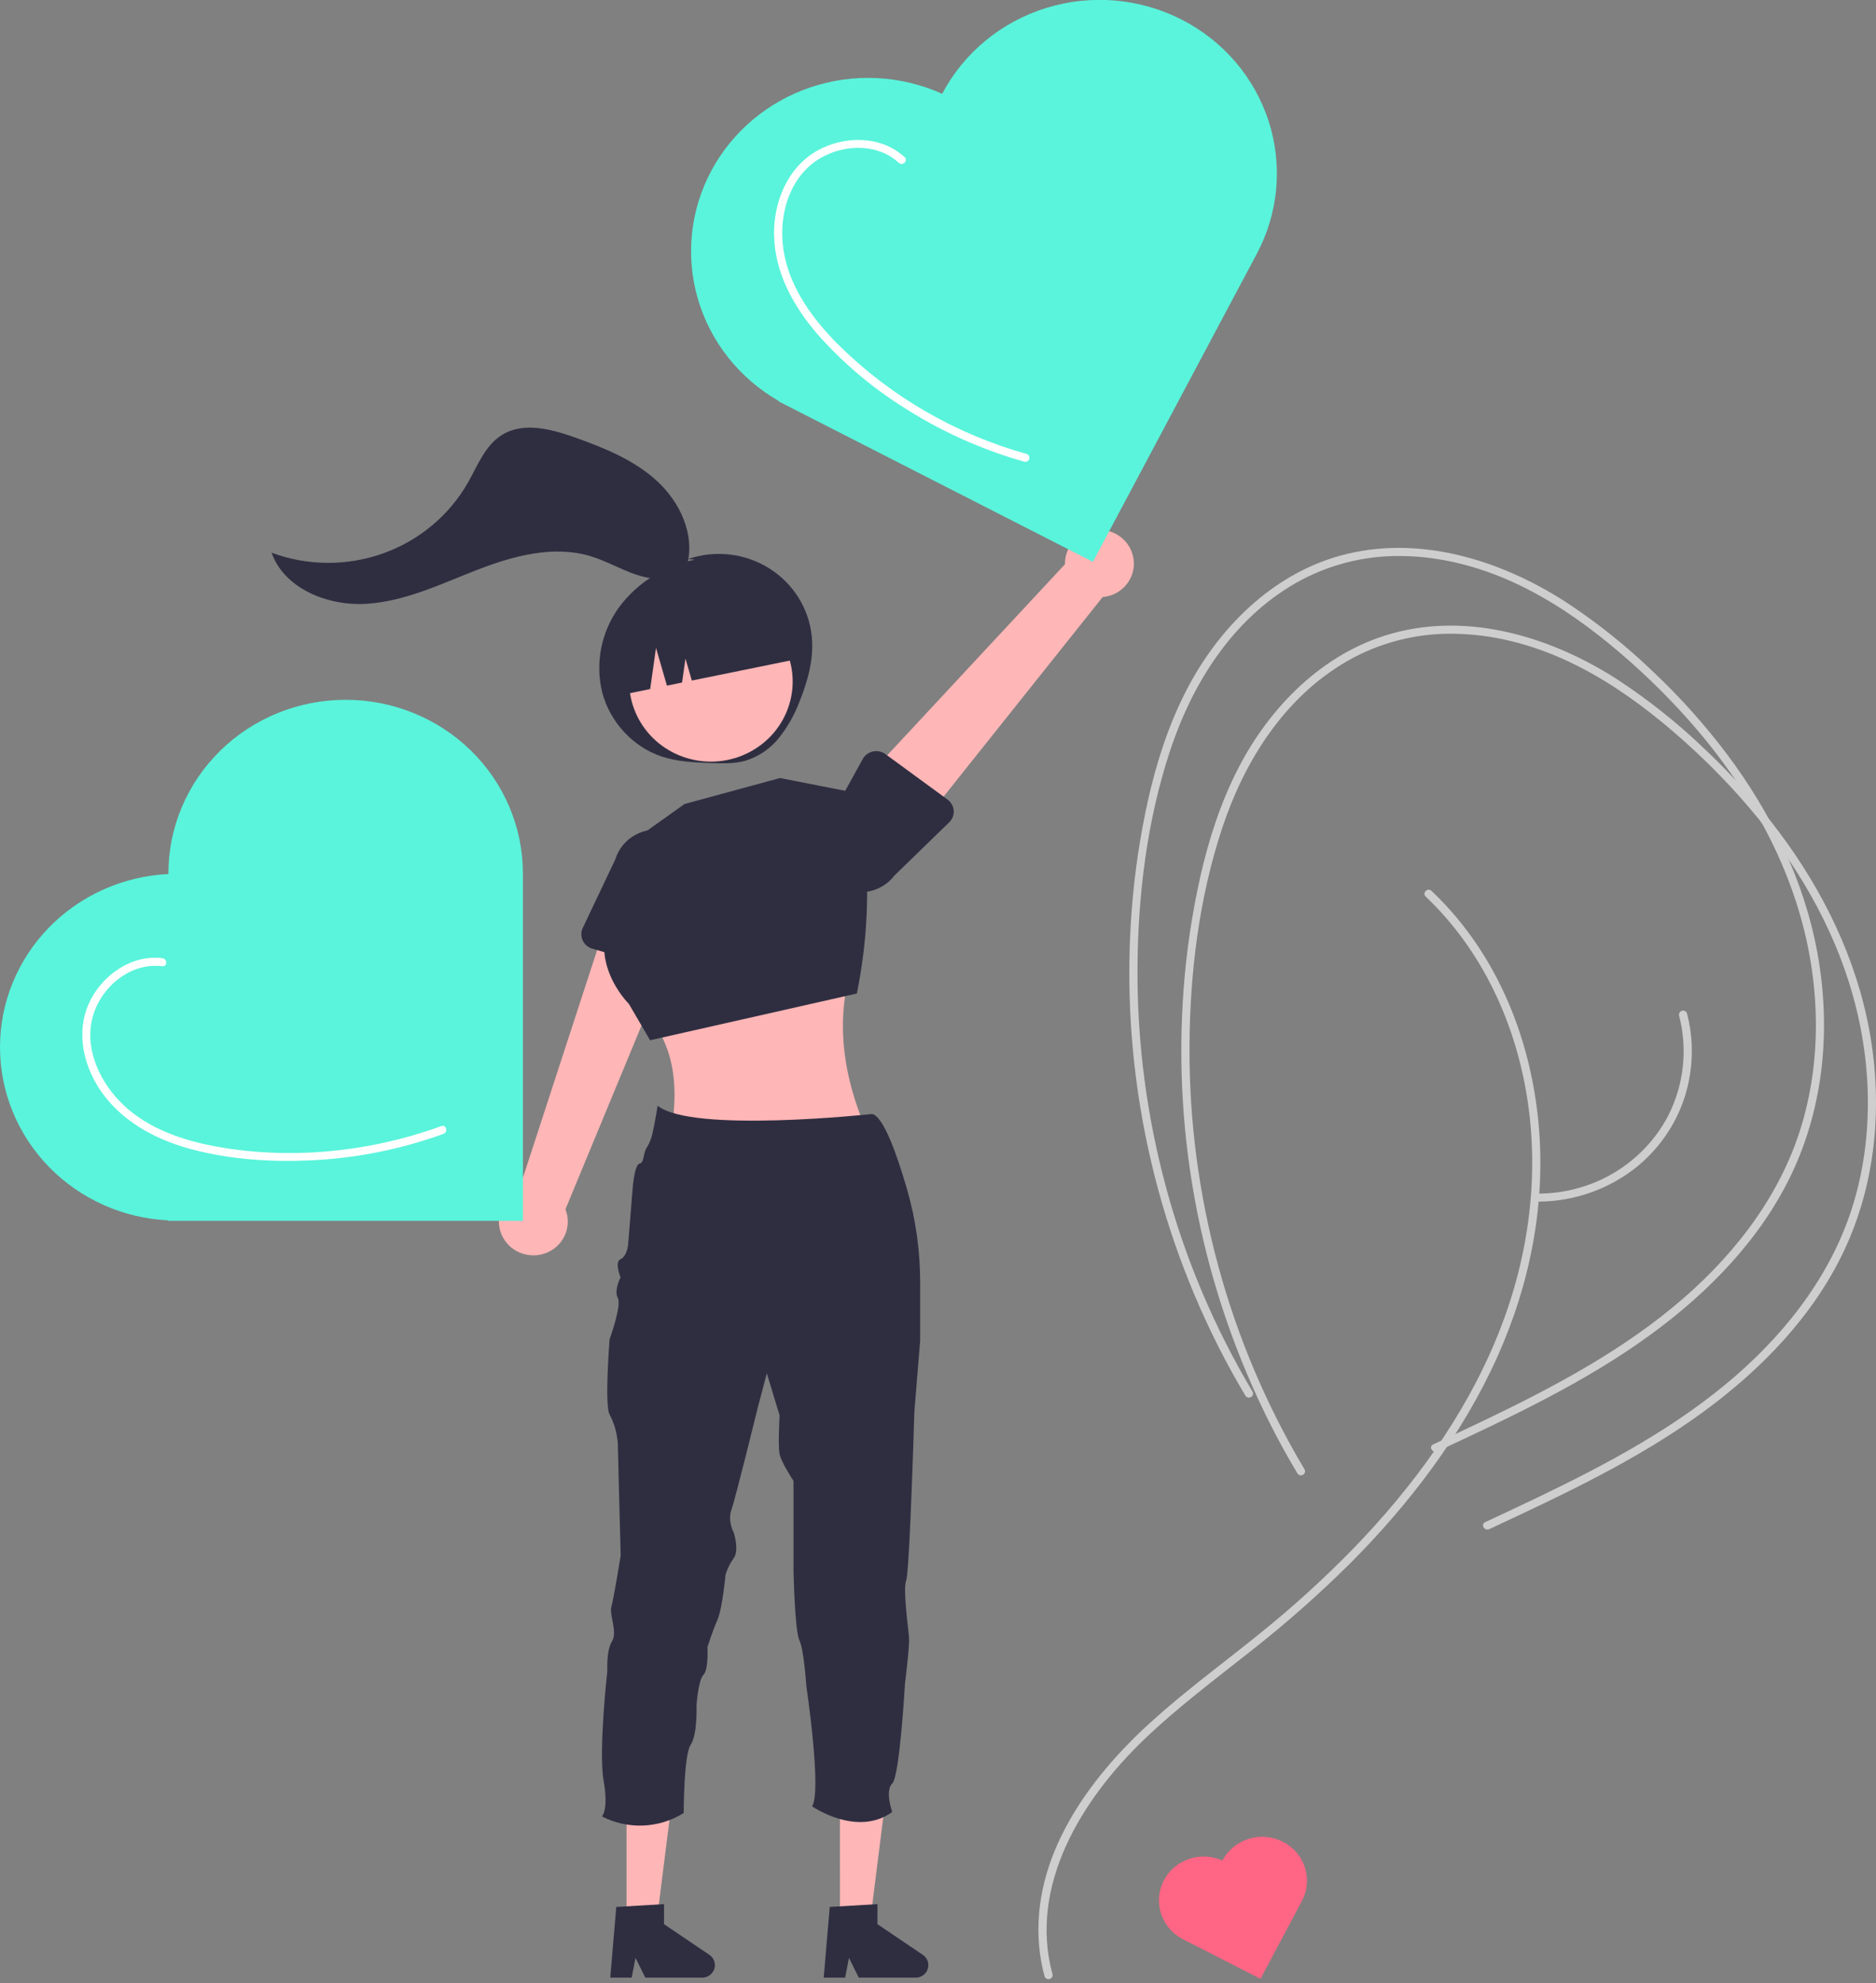 <svg width="299" height="316" viewBox="0 0 299 316" fill="none" xmlns="http://www.w3.org/2000/svg">
<rect x="0" y="0" width="299" height="316" fill="#808080" stroke="none"/>
<line x1="70" y1="181.006" x2="70" y2="135" stroke="#F4F4F4" stroke-width="2"/>
<g clip-path="url(#clip0_36_366)">
<path d="M129.38 101.386C129.156 99.193 128.427 97.078 127.248 95.201C126.069 93.324 124.47 91.733 122.573 90.548C120.675 89.363 118.528 88.615 116.292 88.36C114.057 88.105 111.792 88.35 109.667 89.076L110.746 89.184C105.907 90.132 101.606 92.822 98.694 96.723C97.271 98.674 96.294 100.901 95.827 103.253C95.36 105.606 95.415 108.03 95.989 110.36C97.212 114.987 100.821 119.002 105.442 120.542C108.011 121.398 110.769 121.503 113.482 121.593C115.243 121.652 117.036 121.704 118.734 121.242C120.918 120.58 122.837 119.269 124.227 117.492C125.604 115.721 126.7 113.757 127.477 111.665C128.793 108.394 129.738 104.885 129.38 101.386Z" fill="#2F2E41"/>
<path d="M167.745 314.585C163.909 300.455 172.428 286.683 182.383 277.149C187.689 272.068 193.597 267.651 199.359 263.088C204.887 258.758 210.152 254.115 215.127 249.182C224.732 239.555 233.11 228.552 238.659 216.184C243.935 204.423 246.43 191.612 245.194 178.779C244.022 166.608 239.568 154.636 231.373 145.299C230.352 144.135 229.278 143.02 228.151 141.953C227.546 141.378 226.62 142.283 227.225 142.859C236.376 151.56 241.702 163.352 243.505 175.62C245.364 188.271 243.448 201.169 238.618 212.996C233.471 225.596 225.288 236.839 215.798 246.651C211.019 251.56 205.935 256.176 200.575 260.473C194.85 265.09 188.902 269.453 183.452 274.388C173.406 283.483 164.377 295.993 165.617 310.075C165.762 311.714 166.052 313.336 166.484 314.925C166.534 315.084 166.646 315.217 166.795 315.297C166.944 315.376 167.119 315.396 167.283 315.352C167.446 315.308 167.586 315.203 167.672 315.06C167.759 314.917 167.785 314.746 167.745 314.585V314.585Z" fill="#CECECE"/>
<path d="M207.92 234.145C201.875 223.995 197.251 213.095 194.174 201.738C191.087 190.383 189.543 178.68 189.582 166.93C189.626 155.181 191.083 143.137 194.802 131.933C198.332 121.299 204.657 111.158 214.699 105.355C219.82 102.414 225.666 100.902 231.602 100.984C237.872 101.042 244.055 102.658 249.705 105.275C255.238 107.838 260.297 111.292 264.971 115.143C269.427 118.808 273.586 122.807 277.408 127.103C284.983 135.633 291.171 145.51 294.628 156.339C298.23 167.625 298.861 179.969 295.518 191.392C292.307 202.363 285.273 211.713 276.638 219.225C267.305 227.342 256.25 233.242 245.103 238.596C242.313 239.936 239.508 241.245 236.703 242.554C235.943 242.909 236.606 244.014 237.363 243.661C249.117 238.175 260.988 232.641 271.466 224.981C280.712 218.223 288.953 209.739 293.855 199.405C299.04 188.476 300.102 176.05 297.953 164.259C295.853 152.736 290.585 141.951 283.533 132.558C280.03 127.911 276.135 123.559 271.892 119.546C267.538 115.336 262.784 111.542 257.694 108.215C247.262 101.537 234.215 97.504 221.852 100.944C210.86 104.002 202.401 112.627 197.367 122.401C194.55 127.871 192.651 133.754 191.3 139.724C189.982 145.607 189.096 151.575 188.648 157.583C186.851 181.553 191.649 205.557 202.541 227.095C203.868 229.707 205.284 232.273 206.79 234.792C206.881 234.932 207.024 235.033 207.189 235.072C207.354 235.112 207.528 235.087 207.674 235.003C207.821 234.919 207.929 234.783 207.974 234.622C208.02 234.462 208.001 234.291 207.92 234.145V234.145Z" fill="#CECECE"/>
<path d="M199.633 221.758C193.588 211.608 188.964 200.708 185.887 189.351C182.8 177.996 181.256 166.293 181.295 154.543C181.339 142.794 182.796 130.75 186.515 119.546C190.045 108.912 196.37 98.771 206.411 92.968C211.532 90.027 217.378 88.515 223.315 88.597C229.585 88.655 235.768 90.271 241.418 92.888C246.951 95.451 252.01 98.906 256.684 102.756C261.14 106.421 265.298 110.42 269.121 114.716C276.696 123.246 282.884 133.123 286.341 143.952C289.943 155.238 290.574 167.582 287.231 179.005C284.02 189.976 276.986 199.327 268.35 206.838C259.018 214.955 247.963 220.855 236.816 226.209C234.026 227.549 231.221 228.858 228.415 230.167C227.656 230.522 228.319 231.627 229.076 231.274C240.83 225.788 252.701 220.254 263.179 212.594C272.424 205.836 280.665 197.352 285.568 187.018C290.753 176.089 291.815 163.663 289.666 151.872C287.566 140.349 282.298 129.564 275.246 120.171C271.742 115.524 267.848 111.172 263.605 107.16C259.25 102.949 254.496 99.155 249.407 95.828C238.975 89.15 225.928 85.118 213.564 88.557C202.573 91.615 194.113 100.24 189.08 110.014C186.262 115.484 184.364 121.367 183.013 127.337C181.695 133.221 180.809 139.189 180.361 145.196C178.564 169.166 183.362 193.17 194.254 214.708C195.581 217.32 196.997 219.886 198.503 222.405C198.594 222.545 198.737 222.646 198.902 222.685C199.067 222.725 199.241 222.7 199.387 222.616C199.534 222.532 199.641 222.396 199.687 222.236C199.733 222.076 199.714 221.904 199.633 221.758V221.758Z" fill="#CECECE"/>
<path d="M80.514 197.744C80.053 197.107 79.74 196.378 79.597 195.609C79.454 194.84 79.485 194.05 79.688 193.294C79.891 192.539 80.26 191.836 80.77 191.235C81.281 190.634 81.919 190.15 82.641 189.817L97.766 143.441L108.299 148.799L90.12 192.701C90.611 193.925 90.626 195.284 90.162 196.519C89.699 197.753 88.789 198.779 87.605 199.4C86.421 200.022 85.045 200.197 83.738 199.892C82.431 199.586 81.284 198.822 80.514 197.744H80.514Z" fill="#FFB6B6"/>
<path d="M92.871 149.854C92.726 149.54 92.652 149.199 92.654 148.855C92.656 148.51 92.734 148.17 92.882 147.858L98.063 136.951C98.574 135.262 99.748 133.84 101.328 132.997C102.908 132.154 104.765 131.959 106.491 132.455C108.218 132.95 109.673 134.096 110.539 135.641C111.404 137.186 111.609 139.003 111.108 140.696L109.376 152.644C109.327 152.985 109.203 153.311 109.013 153.601C108.823 153.891 108.571 154.137 108.275 154.324C107.98 154.51 107.646 154.631 107.298 154.68C106.95 154.728 106.595 154.703 106.258 154.605L94.406 151.166C94.069 151.069 93.757 150.901 93.492 150.674C93.227 150.448 93.015 150.168 92.871 149.854V149.854Z" fill="#2F2E41"/>
<path d="M136.565 151.694C132.966 160.925 133.885 170.606 138.319 180.638H106.915C108.177 173.5 107.665 166.867 102.989 161.417L136.565 151.694Z" fill="#FFB6B6"/>
<path d="M99.811 134.732L109.105 128.113L124.314 123.976L136.988 126.458L137.733 133.316C138.639 141.659 138.245 150.087 136.565 158.314V158.314L103.613 165.761L100.234 159.969C100.234 159.969 92.629 152.522 98.544 144.248L99.811 134.732Z" fill="#2F2E41"/>
<path d="M180.535 88.432C180.743 89.187 180.779 89.977 180.641 90.746C180.503 91.516 180.194 92.247 179.737 92.887C179.279 93.527 178.684 94.061 177.992 94.452C177.301 94.842 176.531 95.079 175.736 95.147L145.141 133.519L137.156 124.919L169.74 89.904C169.713 88.589 170.18 87.31 171.051 86.309C171.923 85.308 173.14 84.654 174.47 84.473C175.801 84.291 177.153 84.594 178.271 85.324C179.389 86.054 180.195 87.16 180.535 88.432V88.432Z" fill="#FFB6B6"/>
<path d="M152.001 129.164C152.026 129.508 151.975 129.853 151.851 130.175C151.728 130.497 151.534 130.79 151.285 131.032L142.566 139.506C141.489 140.918 139.885 141.854 138.104 142.108C136.324 142.363 134.513 141.916 133.068 140.865C131.624 139.815 130.664 138.246 130.399 136.503C130.134 134.76 130.585 132.985 131.654 131.568L137.505 120.947C137.672 120.644 137.904 120.38 138.185 120.172C138.466 119.965 138.789 119.819 139.132 119.745C139.475 119.671 139.831 119.67 140.175 119.742C140.519 119.815 140.843 119.959 141.124 120.165L151.025 127.412C151.307 127.618 151.54 127.881 151.709 128.184C151.877 128.486 151.977 128.821 152.001 129.164V129.164Z" fill="#2F2E41"/>
<path d="M99.852 306.185H104.665L106.954 288.008H99.852L99.852 306.185Z" fill="#FFB6B6"/>
<path d="M98.223 303.861L105.83 303.416V306.608L113.063 311.5C113.42 311.741 113.689 312.088 113.831 312.49C113.972 312.892 113.979 313.328 113.85 313.734C113.72 314.139 113.462 314.494 113.112 314.746C112.763 314.998 112.34 315.134 111.906 315.134H102.849L101.288 311.977L100.678 315.134H97.263L98.223 303.861Z" fill="#2F2E41"/>
<path d="M133.874 306.185H138.686L140.975 288.008H133.873L133.874 306.185Z" fill="#FFB6B6"/>
<path d="M132.244 303.861L139.851 303.416V306.608L147.084 311.5C147.441 311.741 147.71 312.088 147.852 312.49C147.993 312.892 148 313.328 147.871 313.734C147.741 314.139 147.483 314.494 147.133 314.746C146.784 314.998 146.361 315.134 145.927 315.134H136.87L135.309 311.977L134.699 315.134H131.285L132.244 303.861Z" fill="#2F2E41"/>
<path d="M146.658 204.34V213.609L145.734 224.932C145.734 224.932 145.441 234.82 145.088 242.62C144.874 247.361 144.634 251.329 144.425 251.841C144.168 252.469 144.229 254.182 144.377 255.98C144.552 258.06 144.84 260.256 144.887 260.991C144.979 262.362 144.237 268.252 144.237 268.252C144.237 268.252 143.409 283.022 142.205 284.201C141.001 285.38 142.205 288.733 142.205 288.733C136.561 292.808 129.434 287.827 129.434 287.827C131.009 285.371 128.509 268.606 128.509 268.606C128.509 268.606 128.143 262.883 127.402 261.345C126.66 259.807 126.472 250.201 126.472 250.201V235.973C126.472 235.973 124.527 233.06 124.252 231.702C123.978 230.344 124.252 225.543 124.252 225.543L122.22 218.837L120.828 224.09C120.828 224.09 117.226 238.771 116.576 240.582C115.926 242.393 116.942 244.209 116.942 244.209C116.942 244.209 117.871 247.002 116.942 248.283C116.365 249.086 115.923 249.974 115.634 250.915C115.634 250.915 115.158 256.262 114.325 258.176C113.492 260.089 112.755 262.447 112.755 262.447C112.755 262.447 112.951 266.061 112.118 266.877C111.285 267.692 111.01 271.771 111.01 271.771C111.01 271.771 111.193 276.389 110.081 278.02C108.969 279.652 108.969 288.895 108.969 288.895C107.04 290.107 104.817 290.796 102.527 290.892C100.238 290.987 97.963 290.485 95.936 289.438C95.936 289.438 97.035 288.43 96.202 283.731C95.369 279.033 96.8 266.24 96.8 266.24C96.8 266.24 96.617 262.994 97.541 261.542C98.466 260.089 97.075 257.283 97.445 256.015C97.816 254.746 98.928 247.856 98.928 247.856C98.928 247.856 98.466 230.912 98.466 230.006C98.357 228.394 97.911 226.822 97.157 225.385C96.325 223.937 97.157 213.425 97.157 213.425C97.157 213.425 99.12 207.992 98.466 206.813C97.812 205.634 98.902 203.55 98.902 203.55C98.902 203.55 97.886 201.102 98.902 200.649C99.918 200.197 100.106 198.386 100.106 198.386L100.813 189.595C100.813 189.595 101.079 185.606 101.925 185.426C102.771 185.247 102.4 183.709 103.233 182.62C103.639 181.884 103.919 181.087 104.062 180.262C104.18 179.758 104.289 179.233 104.38 178.729C104.642 177.362 104.804 176.183 104.804 176.183C110.264 180.625 138.977 177.512 139.008 177.512C140.831 177.9 142.999 184.098 144.565 189.501C145.957 194.329 146.661 199.323 146.658 204.34Z" fill="#2F2E41"/>
<path d="M125.773 112.312C127.866 105.57 123.982 98.443 117.097 96.394C110.212 94.344 102.935 98.148 100.842 104.89C98.749 111.632 102.633 118.759 109.518 120.809C116.403 122.859 123.681 119.054 125.773 112.312Z" fill="#FFB6B6"/>
<path d="M98.581 110.825L103.626 109.797L104.555 103.24L106.297 109.253L108.708 108.761L109.25 104.937L110.266 108.444L128.184 104.793C127.815 103.056 127.1 101.408 126.081 99.942C125.061 98.476 123.757 97.221 122.242 96.248C120.727 95.276 119.032 94.605 117.252 94.275C115.473 93.944 113.644 93.96 111.871 94.321L109.274 94.85C105.693 95.58 102.555 97.673 100.549 100.669C98.544 103.665 97.836 107.318 98.581 110.825V110.825Z" fill="#2F2E41"/>
<path d="M150.195 14.885L150.162 14.947C143.582 11.979 136.088 11.603 129.233 13.897C122.377 16.192 116.686 20.98 113.338 27.272C109.989 33.563 109.241 40.875 111.247 47.692C113.253 54.509 117.86 60.31 124.114 63.891L124.081 63.953L174.187 89.527L200.301 40.459C202.02 37.237 203.074 33.714 203.402 30.093C203.73 26.472 203.326 22.823 202.213 19.354C201.1 15.886 199.3 12.667 196.916 9.88C194.532 7.093 191.61 4.794 188.318 3.114C185.026 1.434 181.428 0.405 177.73 0.088C174.032 -0.23 170.306 0.169 166.765 1.262C163.225 2.356 159.939 4.121 157.096 6.459C154.253 8.796 151.908 11.66 150.195 14.885V14.885Z" fill="#59F4DB"/>
<path d="M194.836 296.454L194.828 296.47C193.165 295.719 191.271 295.624 189.538 296.204C187.805 296.784 186.367 297.995 185.521 299.585C184.674 301.175 184.485 303.023 184.992 304.746C185.499 306.469 186.664 307.935 188.244 308.84L188.236 308.856L200.9 315.32L207.501 302.918C207.935 302.103 208.202 301.213 208.285 300.298C208.368 299.382 208.265 298.46 207.984 297.583C207.703 296.707 207.248 295.893 206.645 295.189C206.043 294.484 205.304 293.903 204.472 293.478C203.64 293.054 202.731 292.794 201.796 292.713C200.861 292.633 199.919 292.734 199.024 293.01C198.13 293.287 197.299 293.733 196.58 294.324C195.862 294.915 195.269 295.639 194.836 296.454V296.454Z" fill="#FF6584"/>
<path d="M26.839 139.203V139.273C19.603 139.618 12.78 142.677 7.783 147.814C2.787 152.952 5.76711e-05 159.774 6.10352e-05 166.869C6.43992e-05 173.964 2.787 180.786 7.783 185.924C12.78 191.061 19.603 194.119 26.839 194.465V194.535L83.342 194.535L83.342 139.203C83.345 135.567 82.617 131.967 81.199 128.607C79.781 125.247 77.701 122.194 75.077 119.622C72.453 117.05 69.337 115.01 65.908 113.618C62.479 112.226 58.803 111.51 55.09 111.51C51.378 111.51 47.702 112.226 44.273 113.618C40.843 115.01 37.728 117.05 35.104 119.622C32.48 122.194 30.4 125.247 28.982 128.607C27.563 131.967 26.835 135.567 26.839 139.203V139.203Z" fill="#59F4DB"/>
<path d="M245.213 191.476C250.984 191.441 256.564 189.446 261.002 185.832C265.519 182.112 268.492 176.903 269.361 171.186C269.871 167.954 269.707 164.654 268.878 161.486C268.827 161.328 268.715 161.195 268.566 161.115C268.417 161.036 268.243 161.016 268.079 161.06C267.915 161.104 267.776 161.209 267.689 161.352C267.603 161.495 267.577 161.665 267.616 161.827C269.015 167.206 268.384 172.899 265.839 177.859C263.884 181.567 260.927 184.679 257.29 186.854C253.652 189.03 249.475 190.185 245.213 190.195C245.044 190.2 244.883 190.27 244.765 190.39C244.647 190.51 244.581 190.669 244.581 190.835C244.581 191.002 244.647 191.161 244.765 191.281C244.883 191.4 245.044 191.47 245.213 191.476V191.476Z" fill="#CECECE"/>
<path d="M144.176 25.04C140.453 21.578 134.574 21.588 130.274 23.997C125.449 26.701 123.262 32.288 123.373 37.533C123.497 43.437 126.445 48.783 130.251 53.21C134.307 57.811 139.028 61.806 144.263 65.071C149.484 68.401 155.133 71.037 161.062 72.911C161.792 73.142 162.525 73.36 163.263 73.566C163.428 73.605 163.602 73.579 163.748 73.495C163.894 73.41 164.001 73.273 164.046 73.113C164.091 72.953 164.071 72.782 163.99 72.636C163.908 72.49 163.773 72.38 163.611 72.331C152.224 69.144 141.872 63.129 133.559 54.87C129.602 50.901 126.085 46.13 125.003 40.578C124.048 35.675 125.104 29.981 128.985 26.488C132.757 23.093 139.36 22.329 143.25 25.946C143.861 26.513 144.788 25.609 144.176 25.04V25.04Z" fill="white"/>
<path d="M25.872 152.682C20.843 152.069 16.12 155.533 14.161 159.908C11.965 164.815 13.445 170.47 16.632 174.617C20.14 179.183 25.455 181.846 31.011 183.259C36.975 184.776 43.306 185.185 49.445 184.905C56.702 184.576 63.863 183.15 70.676 180.679C71.458 180.394 71.12 179.155 70.328 179.443C58.987 183.567 46.362 184.867 34.437 182.69C29.106 181.717 23.677 179.861 19.705 176.105C16.105 172.702 13.559 167.548 14.642 162.57C15.719 157.625 20.52 153.311 25.872 153.963C26.705 154.065 26.698 152.782 25.872 152.682V152.682Z" fill="white"/>
<path d="M109.537 89.914C110.753 85.153 108.397 80.046 104.749 76.68C101.102 73.313 96.342 71.379 91.63 69.704C87.873 68.368 83.473 67.206 80.072 69.263C77.34 70.917 76.155 74.128 74.593 76.876C71.617 82.113 66.814 86.125 61.065 88.18C55.316 90.234 49.003 90.194 43.282 88.065C45.299 93.798 52.245 96.602 58.424 96.212C64.602 95.823 70.309 93.036 76.065 90.802C81.821 88.567 88.224 86.841 94.139 88.63C96.636 89.386 98.907 90.734 101.379 91.563C103.851 92.393 106.744 92.64 108.948 91.263" fill="#2F2E41"/>
</g>
<defs>
<clipPath id="clip0_36_366">
<rect width="299" height="316" fill="white"/>
</clipPath>
</defs>
</svg>
